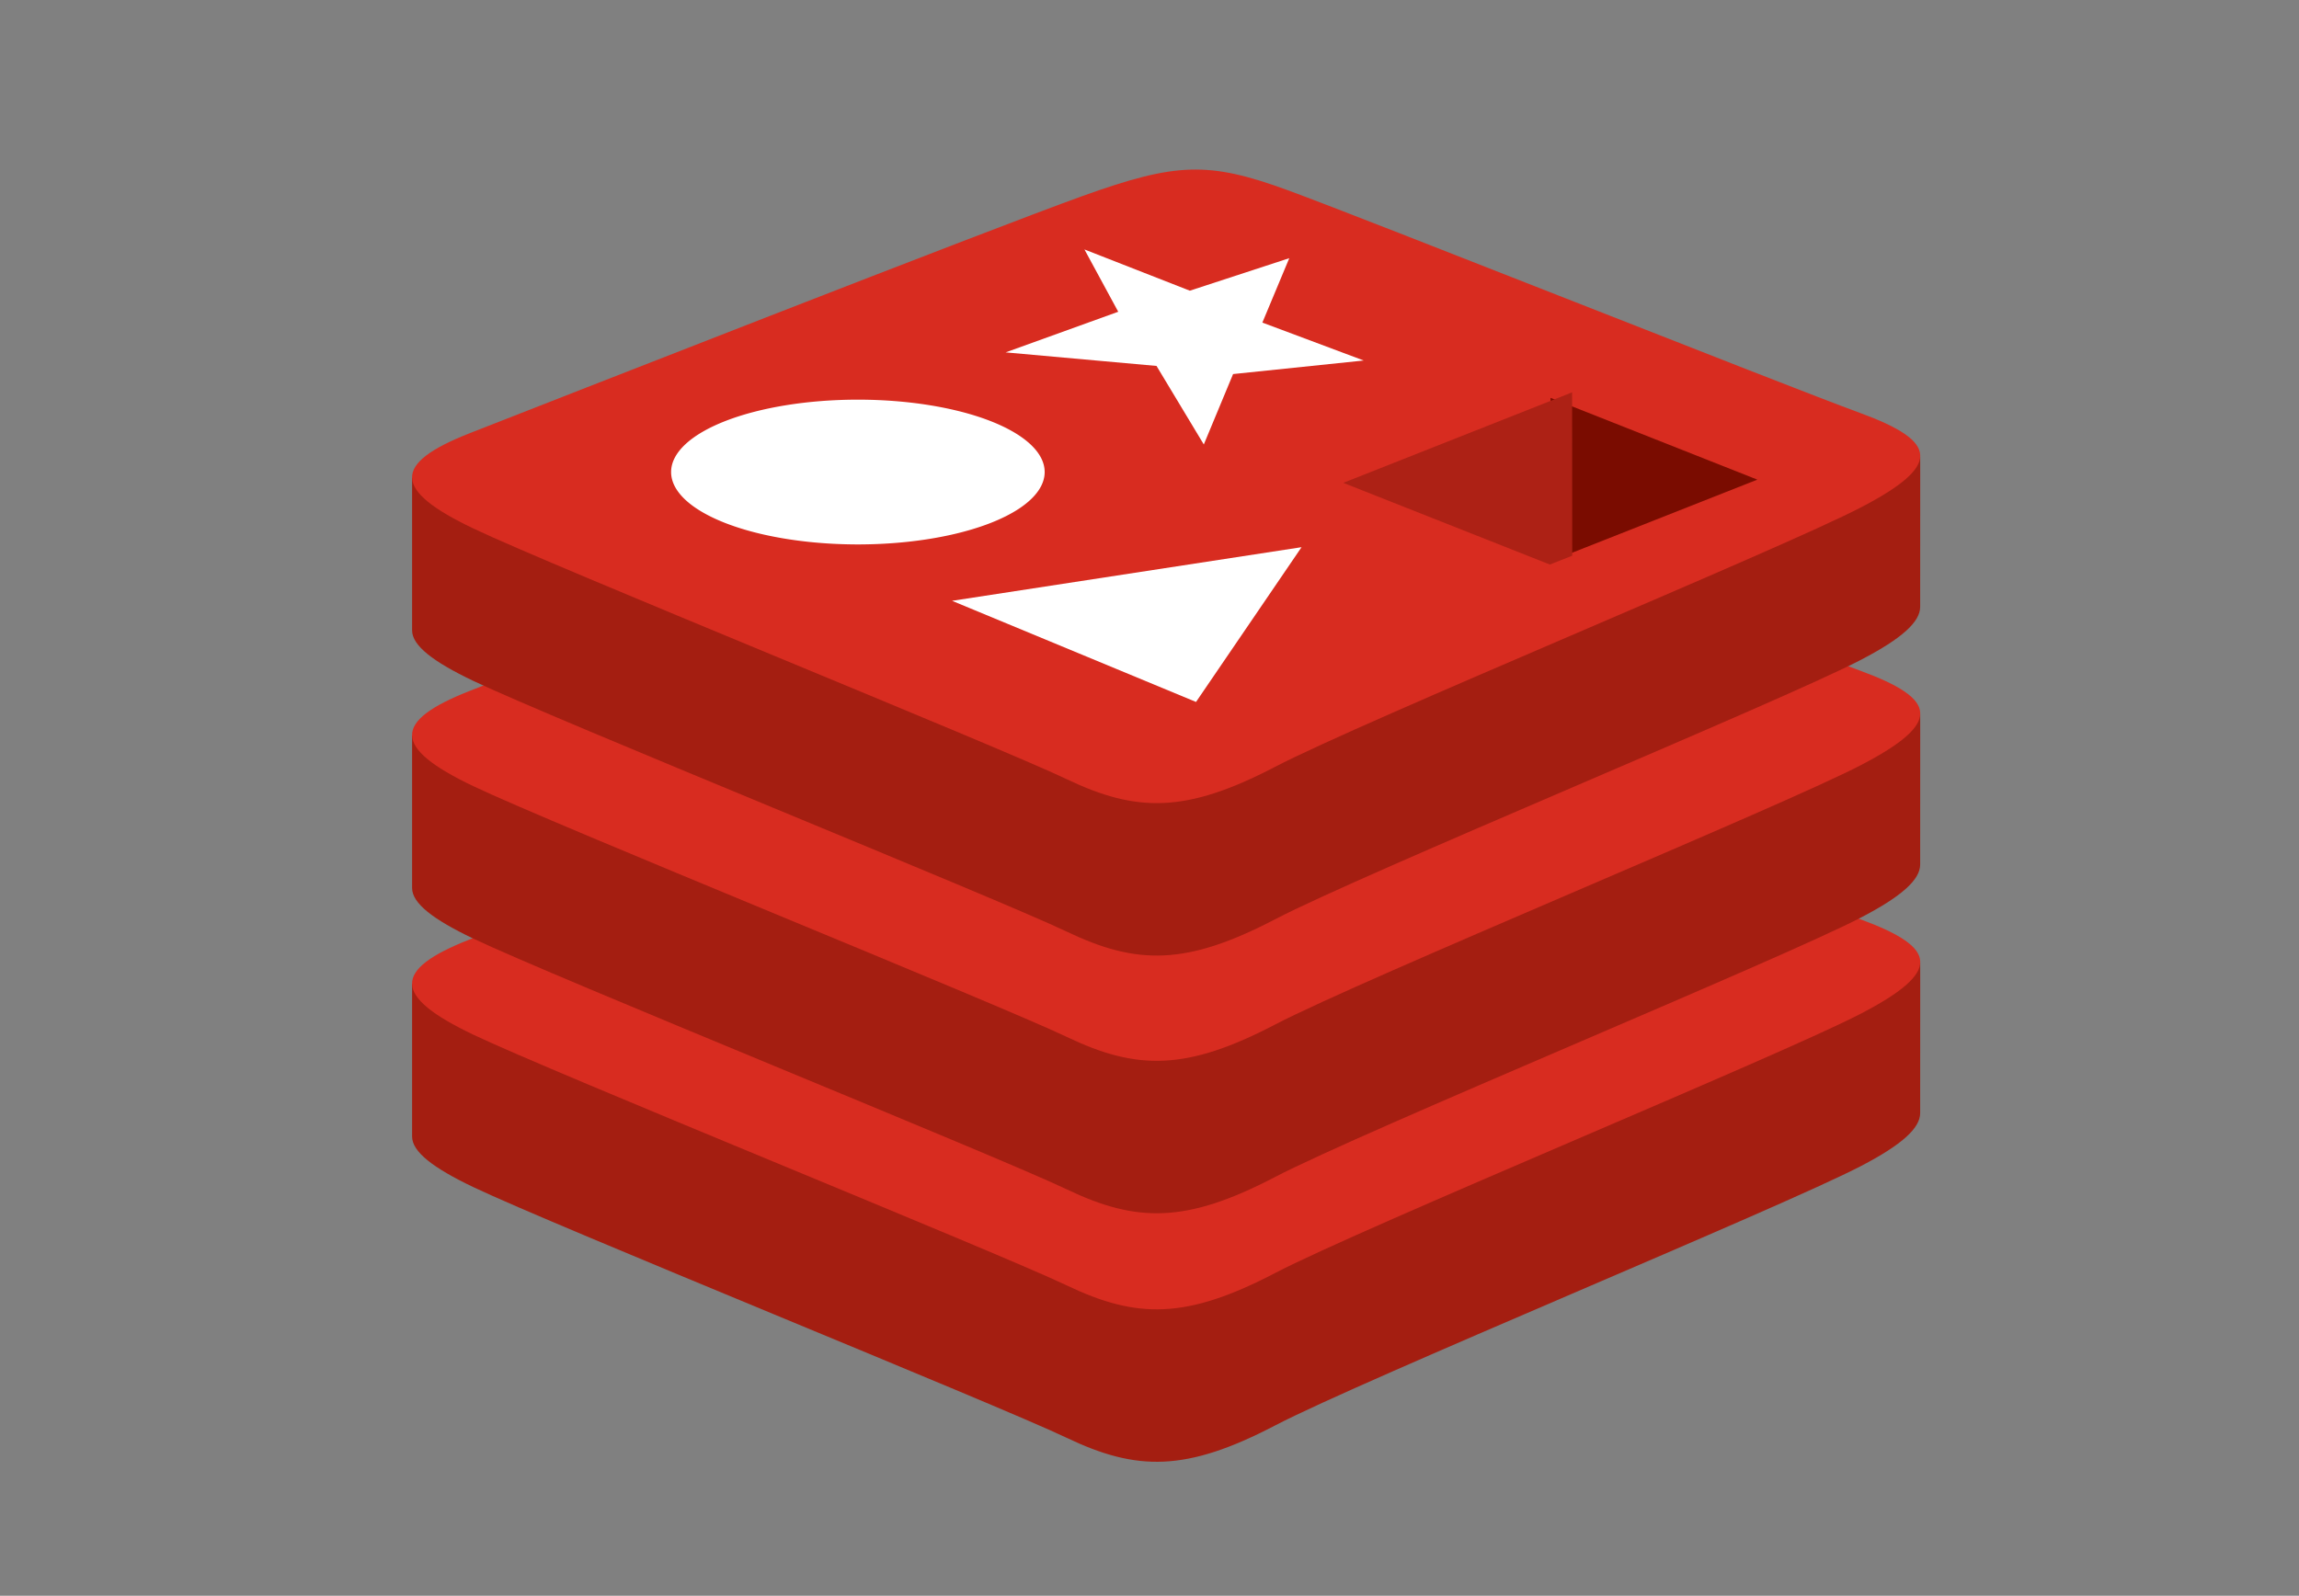 <?xml version="1.0" encoding="utf-8"?>
<svg id="master-artboard" viewBox="0 0 355.048 246.512" version="1.1" xmlns="http://www.w3.org/2000/svg" x="0px" y="0px" style="enable-background:new 0 0 850.4 1133.9;" width="355.048px" height="246.512px"><rect x="0" y="0" width="355.048" height="246.512" fill="#808080" stroke="none"/><rect id="ee-background" x="0" y="0" width="355.048" height="246.512" style="fill: white; fill-opacity: 0; pointer-events: none;"/><g transform="matrix(1.063, 0, 0, 1.063, -21.229, 248.05)"><g transform="matrix(1.288, 0, 0, 1.288, -55.486, 28.209)">
	<g>
		
		
		
		
		
	</g>
	<g transform="matrix(1, 0, 0, 1, -66.26, -411.055)">
		<path fill="#A41E11" d="M334.774,339.535c-9.078,4.732-56.106,24.068-66.118,29.287c-10.012,5.221-15.574,5.17-23.483,1.389&#10;&#9;&#9;&#9;s-57.955-23.996-66.97-28.305c-4.506-2.154-6.875-3.971-6.875-5.688c0-1.713,0-17.195,0-17.195s65.153-14.184,75.672-17.957&#10;&#9;&#9;&#9;c10.518-3.774,14.167-3.91,23.118-0.631c8.952,3.279,62.474,12.936,71.321,16.176c0,0-0.004,15.357-0.004,16.951&#10;&#9;&#9;&#9;C341.436,335.262,339.395,337.127,334.774,339.535z"/>
		<path fill="#D82C20" d="M334.774,322.336c-9.078,4.73-56.106,24.068-66.118,29.287c-10.012,5.221-15.574,5.17-23.483,1.389&#10;&#9;&#9;&#9;c-7.91-3.779-57.955-23.998-66.97-28.305c-9.015-4.309-9.204-7.275-0.348-10.742c8.855-3.469,58.626-22.996,69.146-26.77&#10;&#9;&#9;&#9;c10.518-3.772,14.167-3.91,23.118-0.63c8.952,3.279,55.699,21.886,64.545,25.126C343.512,314.934,343.852,317.604,334.774,322.336&#10;&#9;&#9;&#9;z"/>
		<path fill="#A41E11" d="M334.774,311.496c-9.078,4.732-56.106,24.068-66.118,29.289c-10.012,5.219-15.574,5.168-23.483,1.387&#10;&#9;&#9;&#9;c-7.91-3.779-57.955-23.996-66.97-28.305c-4.506-2.154-6.875-3.969-6.875-5.686c0-1.713,0-17.197,0-17.197&#10;&#9;&#9;&#9;s65.153-14.183,75.672-17.957c10.518-3.773,14.167-3.91,23.118-0.631c8.952,3.279,62.474,12.934,71.321,16.175&#10;&#9;&#9;&#9;c0,0-0.004,15.357-0.004,16.953C341.436,307.223,339.395,309.088,334.774,311.496z"/>
		<path fill="#D82C20" d="M334.774,294.297c-9.078,4.732-56.106,24.068-66.118,29.289c-10.012,5.219-15.574,5.168-23.483,1.387&#10;&#9;&#9;&#9;c-7.91-3.779-57.955-23.997-66.97-28.305c-9.015-4.308-9.204-7.274-0.348-10.743c8.855-3.467,58.626-22.995,69.146-26.768&#10;&#9;&#9;&#9;c10.518-3.773,14.167-3.91,23.118-0.631c8.952,3.279,55.699,21.885,64.545,25.126&#10;&#9;&#9;&#9;C343.512,286.894,343.852,289.565,334.774,294.297z"/>
		<path fill="#A41E11" d="M334.774,282.419c-9.078,4.732-56.106,24.069-66.118,29.29c-10.012,5.219-15.574,5.168-23.483,1.387&#10;&#9;&#9;&#9;c-7.91-3.779-57.955-23.997-66.97-28.305c-4.506-2.154-6.875-3.97-6.875-5.686c0-1.714,0-17.197,0-17.197&#10;&#9;&#9;&#9;s65.153-14.183,75.672-17.956c10.518-3.774,14.167-3.91,23.118-0.631c8.952,3.279,62.474,12.934,71.321,16.175&#10;&#9;&#9;&#9;c0,0-0.004,15.357-0.004,16.952C341.436,278.146,339.395,280.011,334.774,282.419z"/>
		<path fill="#D82C20" d="M334.774,265.22c-9.078,4.732-56.106,24.069-66.118,29.289c-10.012,5.219-15.574,5.168-23.483,1.388&#10;&#9;&#9;&#9;s-57.955-23.997-66.97-28.305c-9.015-4.308-9.204-7.275-0.348-10.743c8.855-3.468,58.626-22.994,69.146-26.768&#10;&#9;&#9;&#9;c10.518-3.774,14.167-3.91,23.118-0.63c8.952,3.279,55.699,21.885,64.545,25.126C343.512,257.817,343.852,260.489,334.774,265.22z&#10;&#9;&#9;&#9;"/>
		<path d="M 259.055 240.78 L 270.272 237.111 L 267.236 244.379 L 278.667 248.657 L 263.933 250.186 L 260.631 258.13 L 255.296 249.269 L 238.277 247.74 L 250.978 243.157 L 247.168 236.128 Z" fill="#FFFFFF"/>
		<path d="M 259.753 287.181 L 232.236 275.771 L 271.656 269.72 Z" fill="#FFFFFF"/>
		<path d="M 242.681 261.241 A 21.069 8.167 0 0 1 221.612 269.408 A 21.069 8.167 0 0 1 200.543 261.241 A 21.069 8.167 0 0 1 221.612 253.074 A 21.069 8.167 0 0 1 242.681 261.241 Z" fill="#FFFFFF"/>
	</g>
	<path d="M 296.094 250.826 L 319.421 260.053 L 296.107 269.257 Z" fill="#7A0C00" transform="matrix(1, 0, 0, 1, -62.613, -409.01)"/>
	<path d="M 296.094 250.826 L 296.107 269.257 L 293.582 270.253 L 270.281 261.036 Z" fill="#AD2115" transform="matrix(1, 0, 0, 1, -60.179, -409.631)"/>
</g></g></svg>